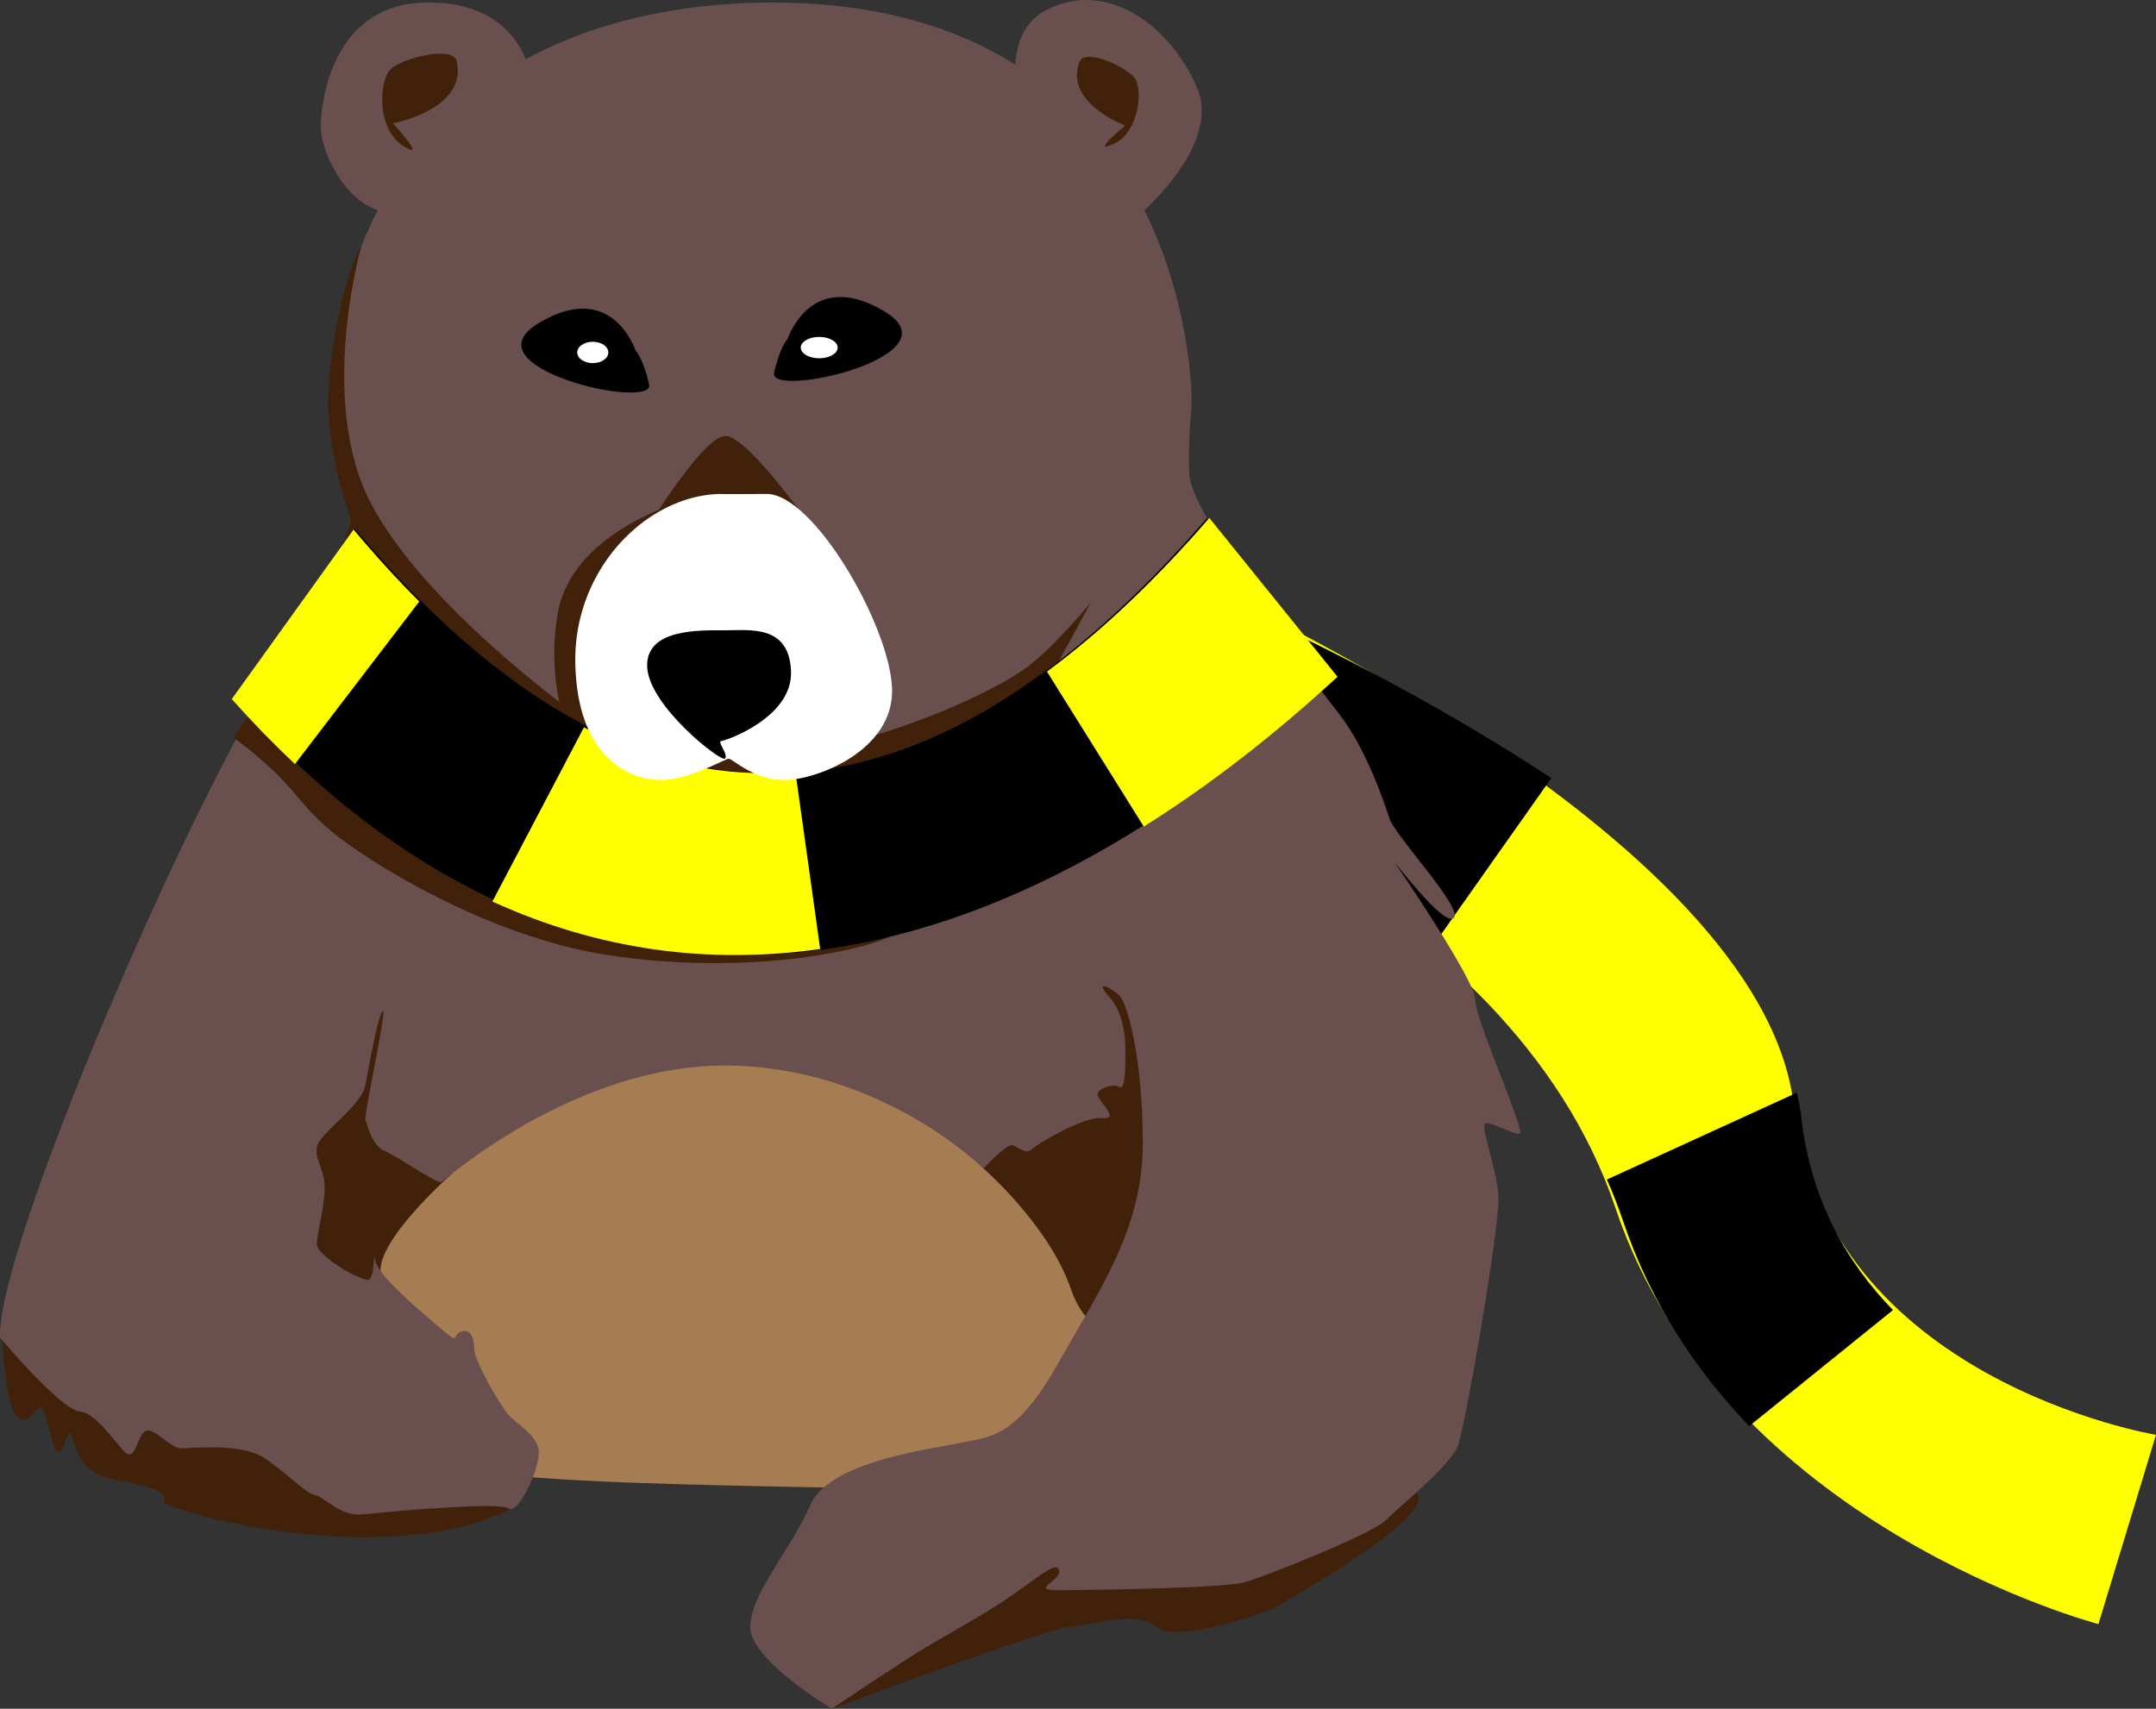 <?xml version="1.0" encoding="UTF-8"?>
<svg id="Calque_2" data-name="Calque 2" xmlns="http://www.w3.org/2000/svg" viewBox="0 0 1109.37 879.38">
  <rect x="0" y="0" width="1109.37" height="879.38" fill="#333333" stroke="none"/>
  <defs>
    <style>
      .cls-1 {
        fill: #a67c52;
      }

      .cls-1, .cls-2, .cls-3, .cls-4, .cls-5, .cls-6 {
        stroke-width: 0px;
      }

      .cls-3 {
        fill: #6a4f4f;
      }

      .cls-4 {
        fill: #ff0;
      }

      .cls-5 {
        fill: #fff;
      }

      .cls-6 {
        fill: #42210b;
      }
    </style>
  </defs>
  <g id="Calque_1-2" data-name="Calque 1">
    <path class="cls-1" d="M196.02,656.38s-16,52,4,91c52.9,21.62,212.78,14.32,371,23-9.04-137-92-168-92-168"/>
    <polygon class="cls-1" points="220.13 555.04 169.02 699.38 552.73 724.84 611.02 640.38 394.02 509.38 220.13 555.04"/>
    <g>
      <path class="cls-4" d="M610.95,297.19s295.56,130.35,312.04,271.74,186.37,169.49,186.37,169.49l-29.61,97.38s-193.45-50.44-248.54-214.16c-55.08-163.72-269.47-229.37-269.47-229.37l49.2-95.08Z"/>
      <path class="cls-2" d="M739.84,483.22c-69.89-48.36-139.14-69.56-139.14-69.56l49.2-95.08s72.92,32.16,148.34,81.86"/>
      <path class="cls-2" d="M900.06,733.93c-27.08-28.3-50.63-63.11-64.9-105.53-2.46-7.32-5.25-14.45-8.31-21.38l97.71-44.68c1.06,4.44,1.86,8.89,2.38,13.35,4.92,42.16,23.47,74.24,47.09,98.51"/>
    </g>
    <path class="cls-6" d="M232.84,603.8s-40.81,35.58-36.81,52.58-52-16-52-16l35-112s28-15,28-16,25.81,91.42,25.81,91.42Z"/>
    <path class="cls-6" d="M505.06,600.45s34.5,29.48,45.97,62.93,41,23,41,23l26-10s2-111,3-111-36-85-36-85l-79.97,41.59v78.48Z"/>
    <path class="cls-6" d="M428.02,879.38s109.37-41,121.69-42,34.39-9,45.35,0,58.96-9,58.96-9c0,0,87.39-48.49,74.7-60.25s-279.7,37.25-278.7,38.25-22,73-22,73Z"/>
    <path class="cls-6" d="M1.02,688.38s1.85,35.88,8,41,9-6,12-5,6,23,9,23,4-10,6-10,2,19,19,23,33,6,29,13c18,9,119,33.27,179,3v-11L1.02,688.38Z"/>
    <path class="cls-3" d="M182.51,268.19s-5.49,45.19-34.49,71.19S-1.98,637.38.02,688.38c0,0,31,37,41,38s21,21,25,22,5-10,9-12,13,9,18,9,31-3,43,5,21,18,26,19,13,11,24,10,32-3,35-3,36-3,41,0,17-23,15-31-12-13-16-18-17-27-17-33-2-11-7-9,1,8-13-4-30-26-31-33,0,8-3,10-27-12-27-18,4-19,4-29-5-14-4-21,23-21,25-32,7-38,9-38-10,54-9,56,3,13,10,16,27,17,29,16,69-61,148-60,131,53,131,53c0,0,12-13,15-12s7,5,10,2,27-17,36-16,0-7-2-11,8-7,11-5,3-11,3-15,1-21-8-31,1-5,5-1,12,32,12,76-22,75-44,114-36,37-49,40-68,9-78,32-31,46-31,63,42,42,42,42c0,0,37-25,49-32s32-18,46-28,21-16,22-11-15,10-1,10,85-1,96-4,66-25,73-32,33-28,37-38,22-115,21-129-9-35-7-37,15,6,18,5-23-59-23-69-39-67-41-70,25,33,30,28-30-42-33-51-12-36-26-54-44-56-49-68-27-41-28-55,1.1-35.73,1.1-35.73l-430.61,59.54Z"/>
    <path class="cls-6" d="M180.92,264.36c-.9,21.03-51.9,104.03-60.9,115.03,33,25,31,32,50,48s80.66,54.5,142,64c71,11,132.02-1.88,147-10s108-182,108-182l-386.1-35.03Z"/>
    <path class="cls-3" d="M583.02,113.38s46-37,33-68-46-57-78-40-5,76-5,76l50,32Z"/>
    <path class="cls-3" d="M271.02,32.38S263.02-.62,217.02,1.38s-52,51-52,64,14,43,36,44,67-30,67-30l3-47Z"/>
    <path class="cls-3" d="M397.02,1.29c-74,.04-187,25.09-220,153.09s61,184,86,199,51.76,36.2,111.88,37.1,135.12-32.1,156.12-49.1,85-89,82-141S581.02,1.21,397.02,1.29Z"/>
    <path class="cls-6" d="M347.02,259.38s-53,16-60,56c-5.88,33.62,3.96,61.98,8.98,65.99s28.02-3.99,26.02-19.99,19-88,25-89,0-13,0-13Z"/>
    <path class="cls-2" d="M327.02,180.38s-12-37-50-14,59.95,45.02,56.97,31.51c-2.97-13.51-6.97-17.51-6.97-17.51Z"/>
    <path class="cls-2" d="M405.29,174.38s12-37,50-14-59.95,45.02-56.97,31.51c2.97-13.51,6.97-17.51,6.97-17.51Z"/>
    <path class="cls-6" d="M185.92,126.85s-22.88,79.53,5.11,132.53c27.99,53,104.99,108,104.99,108l-10.82,6.94c-49.83-25.84-86.07-60.68-104.61-107.21,0,0-10.08-25.75-11.57-54.73-1.46-28.28,10-77,16.9-85.53Z"/>
    <ellipse class="cls-5" cx="305.02" cy="181.38" rx="8" ry="5.5"/>
    <ellipse class="cls-5" cx="421.52" cy="178.88" rx="9.5" ry="5.5"/>
    <path class="cls-2" d="M182.72,272.14c144.23,172.13,290.4,165.22,438.33-5.51l65.98,81.74c-189.03,174.06-395.68,203.09-567,11l62.69-87.24Z"/>
    <path class="cls-4" d="M300.45,374.33c36.16,18.4,72.44,25.97,108.84,22.95l12.74,91.13c-57.22,8.08-113.89.58-168.66-24.46"/>
    <path class="cls-4" d="M538.7,345.6c27.79-20.45,55.64-46.83,83.55-79.05l65.98,81.74c-32.79,30.2-66.12,56.03-99.69,77.1"/>
    <path class="cls-6" d="M373.34,224.38c11.68,0,45.76,49,45.76,49l-86.08-1.54s28.64-47.46,40.32-47.46Z"/>
    <path class="cls-5" d="M370.02,254.19c-6.87.22-13.71,1.63-20.3,4.1-29.84,11.16-54.52,43.77-53.7,83.09,1,48,27,59,42,60s34.76-10.8,36.88-10.9c2.12-.1,12.71,11.02,28.91,10.96s56.2-15.06,55.2-47.06-40.31-100.38-64.65-100.19-24.35,0-24.35,0Z"/>
    <path class="cls-2" d="M371.02,381.38c2,0,37-12,36-36s-21-21-34-21-41-1-40,19,38,49,40,47-3.97-8.47-2-9Z"/>
    <path class="cls-4" d="M151.78,393.21c-10.97-10.3-21.82-21.44-32.52-33.44l62.69-87.24c11.25,13.43,22.51,25.77,33.79,37.02"/>
    <path class="cls-6" d="M555.5,31.75c2.73-7.01,23.49,2.35,28.19,8.22,4.7,5.87,2.35,28.19-10.57,34.06s5.87-9.4,5.87-9.4c0,0-17.12-6.34-22.94-18.09-2.1-4.24-2.73-9.19-.55-14.8Z"/>
    <path class="cls-6" d="M235.03,31.56c-1.83-8.25-27.24-1.84-33.67,3.75s-7.83,30.67,5.84,39.6c13.67,8.92-4.99-11.48-4.99-11.48,0,0,20.69-3.76,29.48-15.63,3.18-4.29,4.8-9.63,3.33-16.23Z"/>
  </g>
</svg>